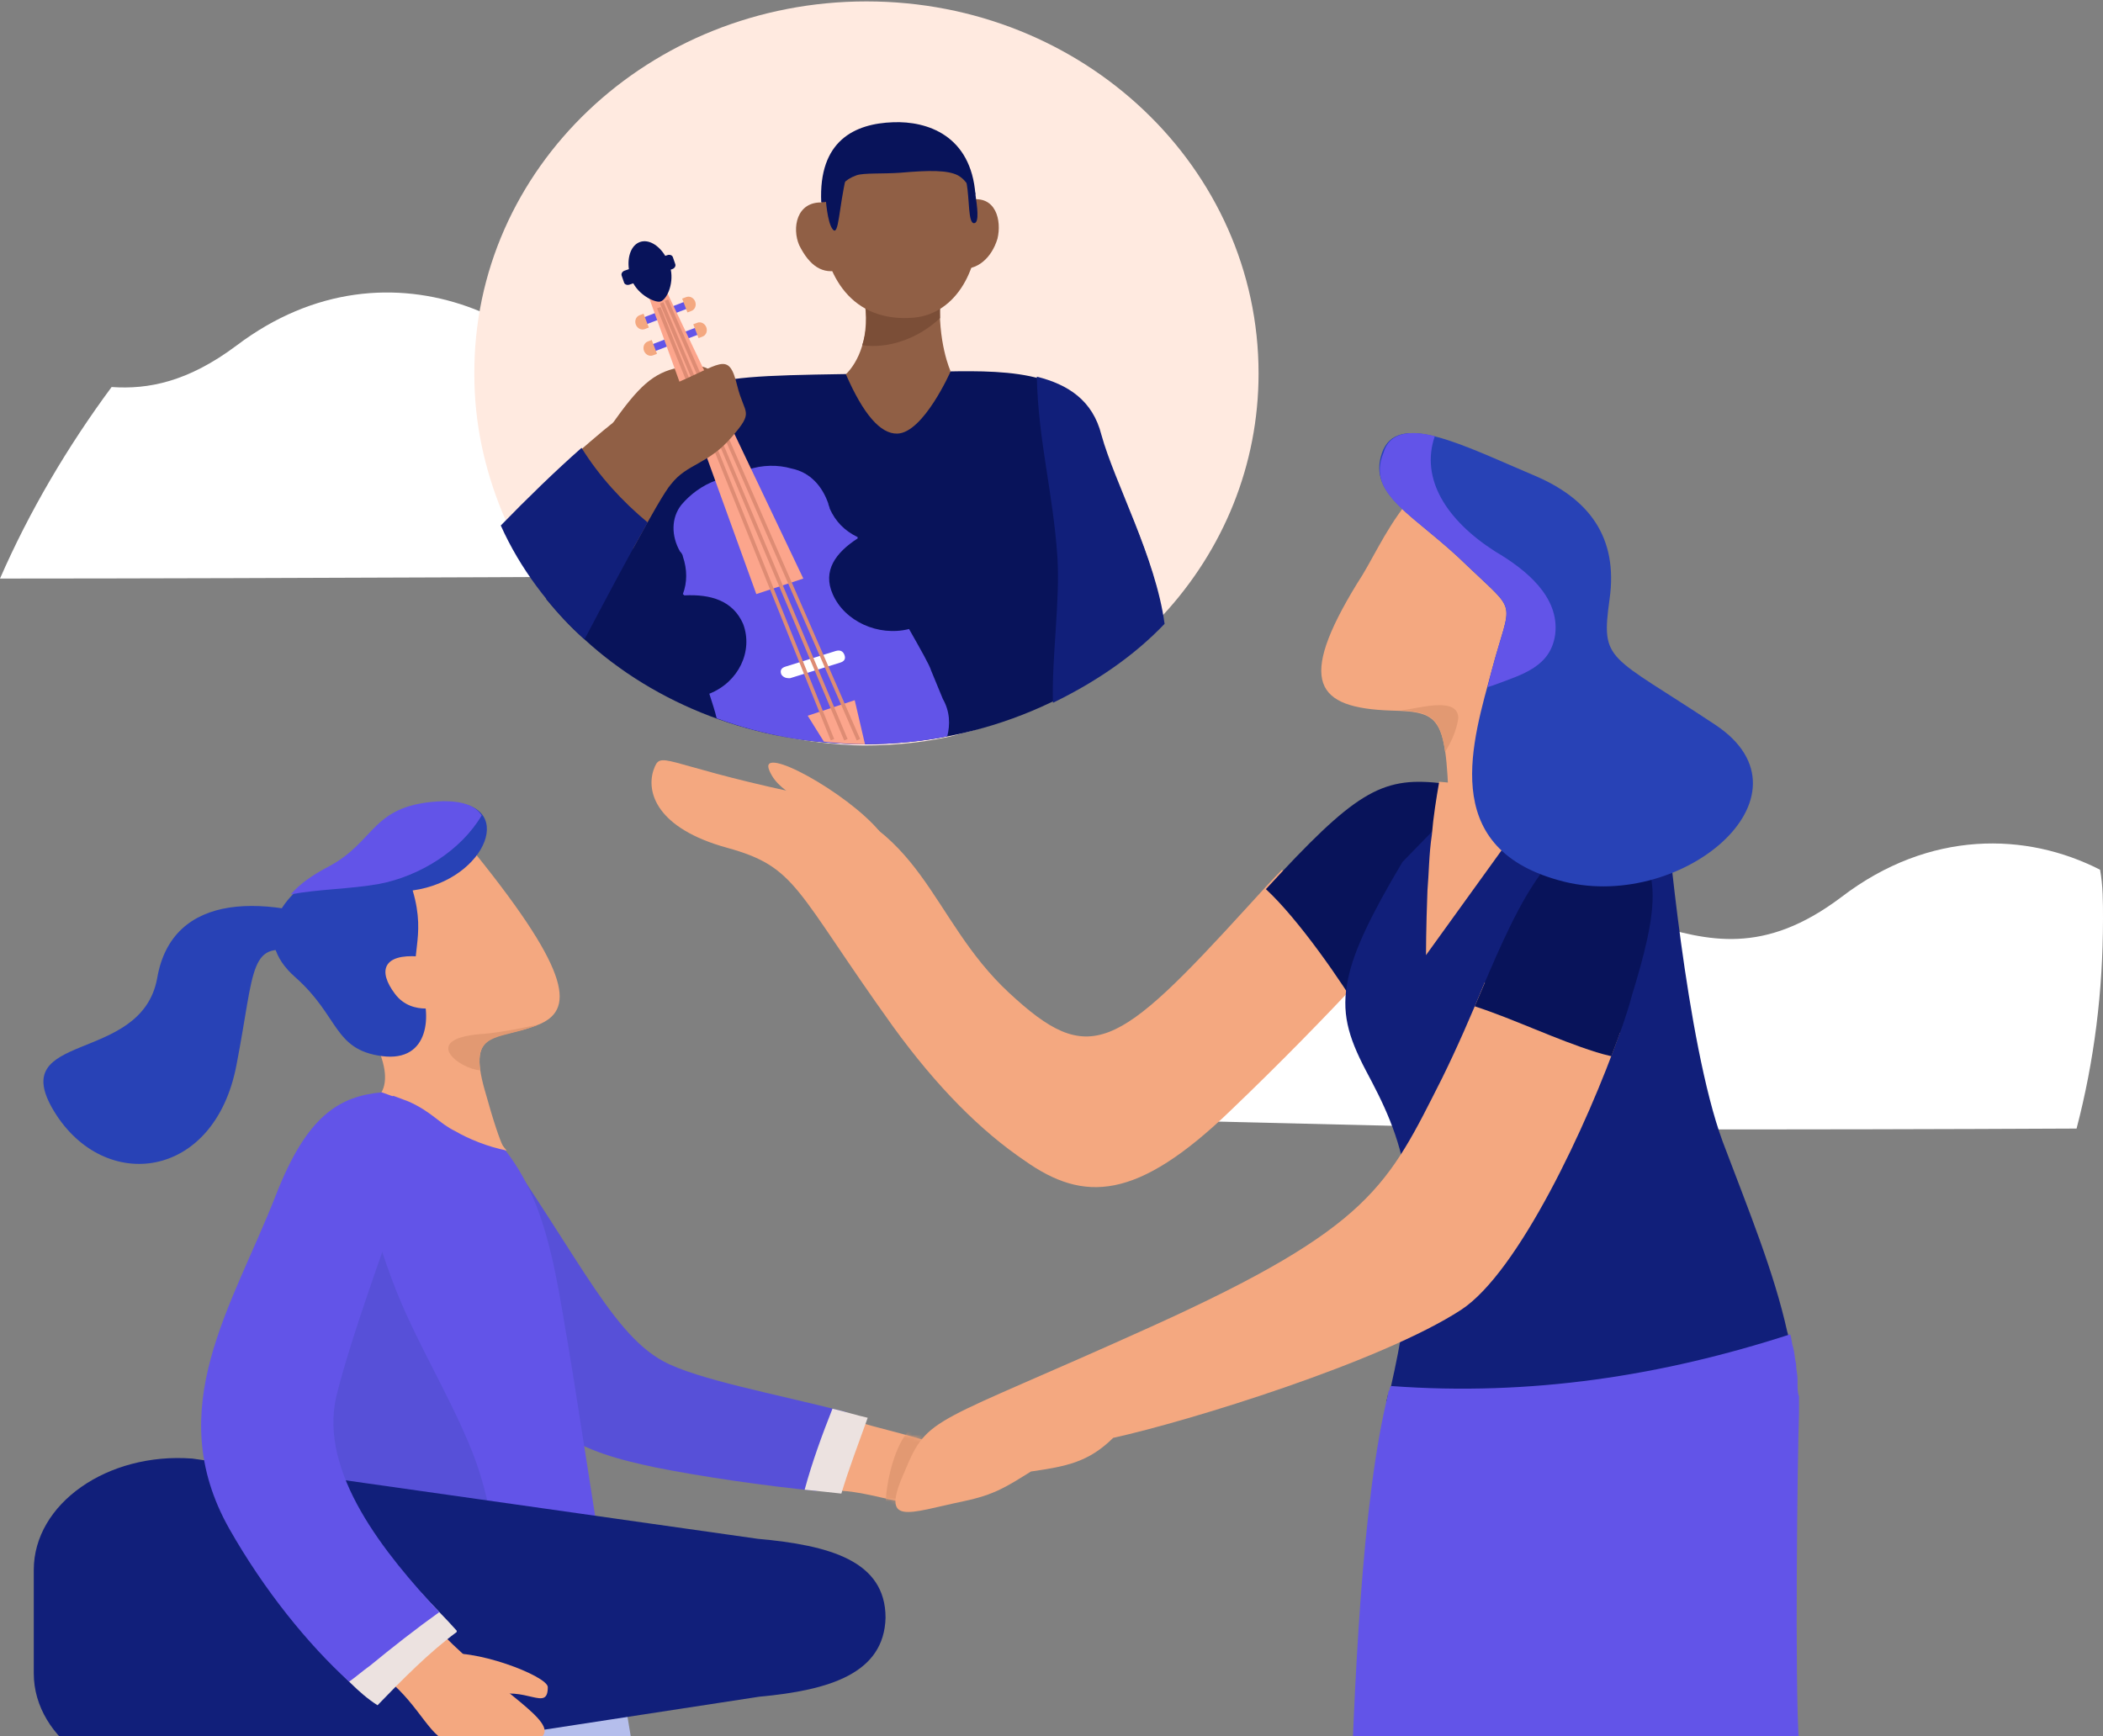 <svg xmlns="http://www.w3.org/2000/svg" xmlns:xlink="http://www.w3.org/1999/xlink" width="568px" height="469px" viewBox="0 0 568 469" version="1.1">
    <rect x="0" y="0" width="568" height="469" fill="#808080" stroke="none"/>
    <title>4821D071-8A86-4FCF-B469-0D4DA2741A9A</title>
    <defs>
        <path d="M35.699,10.324 C30.145,5.43 18.44,3.496 6.541,9.41469125e-14 C3.764,6.642 2.38,11.723 1.88293825e-13,18.365 C0.794,18.365 1.984,18.365 2.777,18.714 C9.123,19.064 17.056,21.861 21.023,21.861 C28.162,21.861 34.905,20.462 38.078,18.714 C41.252,17.316 42.442,16.617 35.699,10.324 Z" id="path-1"/>
    </defs>
    <g id="Front" stroke="none" stroke-width="1" fill="none" fill-rule="evenodd">
        <g id="How-it-works" transform="translate(-772, -126)">
            <g id="banner-howitworks.af6d6992" transform="translate(772, 126)">
                <path d="M568,248.223 C568,267.8 565.62,286.678 560.86,304.856 C490.257,305.206 397.838,305.206 392.285,304.507 L276.464,301.71 C276.464,301.71 341.117,279.336 389.112,252.768 C437.106,226.199 455.352,274.093 497.397,242.28 C521.195,224.102 547.374,224.801 567.207,234.939 C568,239.134 568,243.678 568,248.223 Z" id="Path" fill="#FFFFFF" fill-rule="nonzero"/>
                <path d="M208.24,155.583 C208.24,155.583 71,156.282 0,156.282 C7.933,138.103 18.246,120.624 30.145,104.543 C40.062,105.242 50.771,103.145 63.86,93.356 C105.905,61.544 153.899,88.112 166.196,119.925 C178.492,151.388 208.24,155.583 208.24,155.583 Z" id="Path" fill="#FFFFFF" fill-rule="nonzero"/>
                <g id="Group-3" transform="translate(224.899, 384.026)">
                    <mask id="mask-2" fill="white">
                        <use xlink:href="#path-1"/>
                    </mask>
                    <use id="Path" fill="#F4A880" fill-rule="nonzero" xlink:href="#path-1"/>
                    <path d="M14.28,22.992 C14.28,16.558 16.809,5.867 20.984,2.055 C23.768,-0.486 29.571,0.777 38.393,5.844 L27.18,25.441 C18.58,28.098 14.28,27.282 14.28,22.992 Z" id="Path-3" fill="#E29972" mask="url(#mask-2)"/>
                </g>
                <path d="M228.469,381.416 C209.43,376.521 188.408,372.676 179.285,367.782 C164.212,359.741 154.692,335.62 127.72,298.913 C127.72,298.913 102.732,319.888 122.564,353.798 C142.396,387.708 157.469,392.253 177.301,396.448 C189.598,398.895 206.257,401.342 220.536,402.74 C222.519,395.05 224.899,387.708 228.469,381.416 Z" id="Path" fill="#5750D8" fill-rule="nonzero"/>
                <path d="M224.84,380.529 C222.064,387.521 219.312,395.069 217.329,402.41 C220.898,402.76 224.072,403.109 227.245,403.459 C229.228,396.817 231.98,389.618 234.36,382.976 C231.187,382.277 228.013,381.228 224.84,380.529 Z" id="Path" fill="#ECE2E0" fill-rule="nonzero"/>
                <path d="M128.514,230.744 C154.693,263.255 155.09,273.043 145.173,276.889 C134.464,281.084 126.134,277.588 130.894,294.368 C136.05,312.896 136.844,310.799 136.844,310.799 C136.844,310.799 106.302,316.742 98.766,298.214 C98.766,298.214 109.078,296.466 100.749,280.385 C92.419,264.304 70.604,255.914 85.279,240.182 C99.956,224.451 120.978,221.654 128.514,230.744 Z" id="Path" fill="#F4A880" fill-rule="nonzero"/>
                <path d="M129.704,289.125 C128.118,278.637 135.654,280.735 145.173,276.889 C145.967,276.54 136.05,278.987 129.704,279.336 C113.442,280.735 124.151,288.775 129.704,289.125 Z" id="Path" fill="#E29972" fill-rule="nonzero"/>
                <path d="M111.458,240.532 C131.687,237.736 140.017,216.061 120.184,216.76 C100.352,217.46 102.335,227.598 88.849,234.589 C75.363,241.581 67.827,253.467 79.726,263.955 C91.626,274.442 90.039,283.532 103.129,285.28 C116.218,287.028 116.615,273.743 113.441,266.402 C109.872,258.711 115.425,253.817 111.458,240.532 Z" id="Path" fill="#2842B6" fill-rule="nonzero"/>
                <path d="M102.335,238.784 C113.441,236.687 124.547,229.695 130.101,220.256 C128.514,217.809 125.341,216.411 119.788,216.411 C99.955,217.11 101.939,227.248 88.453,234.24 C84.486,236.337 80.916,238.784 78.537,241.581 C86.073,240.183 94.402,240.183 102.335,238.784 Z" id="Path" fill="#6254E8" fill-rule="nonzero"/>
                <path d="M98.369,251.719 C71.793,240.881 46.408,240.882 42.441,264.304 C38.078,287.726 1.19,278.287 14.676,300.311 C28.162,322.335 57.911,318.839 63.861,287.726 C69.017,261.158 67.034,253.467 81.313,257.662 C95.196,261.857 98.369,251.719 98.369,251.719 Z" id="Path" fill="#2842B6" fill-rule="nonzero"/>
                <path d="M113.045,258.361 C103.525,257.662 101.938,262.207 106.698,268.499 C111.458,274.792 119.788,271.646 119.788,271.646 L113.045,258.361 Z" id="Path" fill="#F4A880" fill-rule="nonzero"/>
                <path d="M92.419,450.983 C101.145,449.585 109.871,447.837 118.201,446.089 C133.67,442.943 149.536,439.797 165.006,435.951 C159.849,404.838 155.089,372.326 152.709,359.042 C147.95,330.026 143.587,309.75 117.804,295.068 C111.061,291.222 103.922,294.368 95.989,310.1 C95.592,310.799 95.195,311.498 94.799,312.547 C92.022,318.14 89.246,325.482 86.073,334.221 C78.536,356.595 82.106,410.082 86.073,446.788 C88.056,448.187 90.039,449.585 92.419,450.983 Z" id="Path" fill="#6254E8" fill-rule="nonzero"/>
                <path d="M126.134,471.609 C111.855,464.267 98.369,455.877 86.073,446.788 C82.106,409.732 78.536,356.595 86.073,334.221 C88.849,325.482 92.022,318.14 94.799,312.547 C95.195,311.848 95.592,311.148 95.989,310.1 C98.369,321.986 101.542,334.221 105.905,345.758 C111.855,361.839 121.374,376.521 127.721,392.602 C137.637,418.472 134.86,445.39 126.134,471.609 Z" id="Path" fill="#5750D8" fill-rule="nonzero"/>
                <path d="M174.128,491.536 C141.603,481.048 111.855,466.016 86.073,446.788 C86.073,446.439 86.073,446.439 86.073,446.089 C109.078,444.341 132.877,444.341 155.089,443.642 C158.659,443.642 162.229,443.293 166.195,443.293 C168.972,461.471 172.145,479.3 174.128,491.536 Z" id="Path" fill="#B5BEEC" fill-rule="nonzero"/>
                <path d="M136.844,310.799 C132.084,304.856 126.531,297.864 118.201,292.97 C115.028,291.222 107.095,292.97 103.525,295.067 C103.525,295.067 103.525,295.067 103.128,295.067 C105.905,295.767 108.285,296.815 110.268,297.515 C116.615,300.311 118.598,303.457 122.961,305.555 C126.531,307.653 131.687,309.75 136.844,310.799 Z" id="Path" fill="#F4A880" fill-rule="nonzero"/>
                <path d="M205.067,458.325 L52.358,481.747 C29.352,483.845 9.123,469.862 9.123,452.033 L9.123,424.066 C9.123,406.237 28.955,392.253 51.961,394.001 L204.67,415.675 C224.106,417.423 239.179,421.618 239.179,437 C238.782,452.033 224.106,456.577 205.067,458.325 Z" id="Path" fill="#111F7A" fill-rule="nonzero"/>
                <path d="M119.519,441.474 C119.122,441.125 112.302,447.128 104.37,453.421 C113.889,461.112 116.218,470.211 122.564,470.91 C137.637,472.658 142.397,473.357 146.363,469.162 C150.726,464.967 134.988,457.206 119.519,441.474 Z" id="Path" fill="#F4A880" fill-rule="nonzero"/>
                <path d="M101.965,460.637 C108.708,453.646 115.821,446.439 123.357,440.846 C123.357,440.846 123.357,440.846 123.357,440.496 C120.581,437.35 117.011,433.854 113.838,430.358 C108.682,434.204 103.128,437.35 97.575,440.846 C94.402,442.943 90.832,445.041 87.659,447.138 C92.419,452.382 96.829,457.362 101.965,460.637 Z" id="Path" fill="#ECE2E0" fill-rule="nonzero"/>
                <path d="M119,447 C127.377,444.847 147.955,452.736 147.955,455.739 C147.955,462.598 141.95,455.129 132.431,458.275 L119,447 Z" id="Path" fill="#F4A880" fill-rule="nonzero"/>
                <path d="M103.129,295.068 C91.626,296.117 82.9,301.36 74.57,322.685 C62.67,353.099 43.631,380.367 61.877,412.879 C71.397,429.659 83.182,444.135 94.289,454.273 C96.272,452.875 97.972,451.333 99.955,449.935 C105.905,445.041 112.301,440.024 118.647,435.479 C103.971,419.747 86.073,397.846 90.832,377.221 C94.799,360.79 107.492,325.832 114.631,307.303 C112.648,304.157 111.062,300.661 109.475,297.515 C108.285,296.816 105.905,296.117 103.129,295.068 Z" id="Path" fill="#6254E8" fill-rule="nonzero"/>
                <path d="M346.274,234.939 C343.497,237.736 340.324,241.231 337.151,244.727 C301.452,283.881 294.313,288.426 272.497,268.15 C250.681,247.874 249.888,221.655 214.19,213.964 C178.492,206.273 178.492,202.427 176.508,208.021 C174.525,213.964 177.302,223.752 196.341,228.996 C215.38,234.24 214.586,240.183 241.162,277.239 C253.061,293.669 264.961,305.555 276.86,313.596 C292.726,324.783 307.005,324.433 332.391,299.962 C346.274,286.678 357.776,274.792 367.296,264.654 C361.346,254.516 354.207,244.378 346.274,234.939 Z" id="Path" fill="#F4A880" fill-rule="nonzero"/>
                <path d="M393.078,218.508 C390.698,216.76 389.508,213.964 389.905,211.516 C389.508,211.516 389.111,211.516 388.715,211.516 C372.849,209.769 365.709,214.313 341.91,240.183 C350.636,248.223 362.536,265.353 368.089,274.792 C368.486,274.092 368.089,267.45 368.486,266.751 C376.815,257.312 379.592,247.174 385.541,240.183 C393.078,231.443 398.631,224.801 402.201,220.606 C398.631,220.955 395.458,220.606 393.078,218.508 Z" id="Path" fill="#08135A" fill-rule="nonzero"/>
                <path d="M237.538,224.554 C228.812,214.067 204.616,200.782 207.79,208.124 C210.963,215.814 220.879,215.115 218.499,224.554 C215.723,233.643 237.538,224.554 237.538,224.554 Z" id="Path" fill="#F4A880" fill-rule="nonzero"/>
                <path d="M375.626,374.774 C375.626,375.123 375.626,375.473 375.229,375.822 C375.229,376.172 375.229,376.522 374.832,376.871 C374.832,377.57 374.436,378.27 374.436,378.619 C398.235,383.513 424.413,380.717 448.212,377.221 C460.508,375.473 472.804,372.676 484.307,368.831 C484.307,368.481 484.307,368.131 484.307,367.782 C484.307,366.384 483.911,364.985 483.514,363.237 C483.117,362.188 483.117,360.79 482.721,359.741 C479.151,343.66 472.408,327.23 465.268,308.352 C455.352,281.434 450.196,220.955 450.196,220.955 L414.497,216.411 L406.168,215.362 L397.045,214.313 L385.939,225.5 L378.799,232.841 C370.469,246.825 365.71,256.613 364.123,264.304 C362.14,273.393 364.123,280.036 368.883,289.125 C378.006,306.255 387.129,324.433 375.626,374.774 Z" id="Path" fill="#111F7A" fill-rule="nonzero"/>
                <path d="M485.894,470.947 C441.313,480.782 414.894,479.65 369.676,493.284 C368.089,493.983 366.106,494.332 364.519,494.682 C365.709,455.878 367.797,405.166 374.937,376.5 C374.937,376.15 374.937,375.801 375.334,375.451 C375.334,375.101 375.334,374.752 375.73,374.402 C413.412,377.199 449.006,371.627 483.514,360.441 C483.911,361.489 483.911,362.888 484.307,363.936 C484.704,365.335 484.704,366.733 485.101,368.481 C485.101,369.879 485.497,371.278 485.497,372.676 C485.497,373.026 485.497,373.375 485.497,373.725 C485.497,374.774 485.497,376.172 485.894,377.221 C485.894,378.619 485.894,380.017 485.894,381.765 C485.497,392.603 484.704,455.215 485.894,470.947 Z" id="Path" fill="#6254E8" fill-rule="nonzero"/>
                <path d="M414.894,216.761 L385.146,258.012 C385.146,258.012 385.146,250.671 385.542,240.532 C385.939,235.988 385.939,230.744 386.732,225.5 C387.129,220.606 387.922,215.712 388.715,211.167 C393.872,211.517 399.822,212.915 407.755,214.313 C407.755,214.313 407.358,214.663 406.565,215.362 L414.894,216.761 Z" id="Path" fill="#F4A880" fill-rule="nonzero"/>
                <path d="M401.011,265.353 C397.441,274.093 393.475,283.182 389.508,291.223 C374.832,320.239 370.469,331.425 310.972,358.344 C251.475,385.262 250.681,382.115 244.335,397.497 C237.592,412.529 245.128,408.684 260.201,405.538 C268.531,403.79 271.704,401.692 278.447,397.497 C287.966,396.099 293.916,395.05 300.659,388.408 C321.285,383.863 373.246,367.782 394.665,353.799 C410.134,343.661 428.776,303.808 437.503,278.987 C425.207,274.443 413.307,269.548 401.011,265.353 Z" id="Path" fill="#F4A880" fill-rule="nonzero"/>
                <path d="M431.156,284.231 C432.346,284.58 433.625,284.964 435.212,285.314 C437.592,279.021 439.486,273.743 440.676,269.199 C447.419,247.175 451.385,228.996 433.536,226.199 C418.464,223.752 408.628,247.362 398.315,271.833 C409.025,275.329 420.05,280.735 431.156,284.231 Z" id="Path" fill="#08135A" fill-rule="nonzero"/>
                <path d="M379.592,136.355 C373.642,144.046 370.469,151.737 366.502,157.68 C350.24,184.249 355.396,191.241 375.625,191.94 C389.905,192.289 390.698,193.688 391.491,223.403 C391.491,223.403 412.514,227.248 424.413,220.256 C424.413,220.256 408.547,201.029 413.307,187.046 C418.067,173.062 439.089,145.095 419.257,133.559 C399.424,122.022 389.111,123.77 379.592,136.355 Z" id="Path" fill="#F4A880" fill-rule="nonzero"/>
                <path d="M378.402,191.939 C385.938,192.289 389.111,193.687 390.301,203.126 C392.285,199.98 393.474,196.834 393.871,194.037 C393.871,188.094 383.558,191.24 378.402,191.939 Z" id="Path" fill="#E29972" fill-rule="nonzero"/>
                <path d="M414.1,128.317 C395.061,120.276 377.212,110.838 373.246,122.374 C369.279,133.91 382.369,139.154 396.251,152.788 C410.134,166.072 408.151,161.528 402.994,180.755 C397.838,199.982 388.318,228.648 420.843,237.738 C453.368,247.176 492.24,215.014 463.285,195.787 C434.329,176.56 432.346,179.007 434.726,161.877 C437.106,145.097 429.173,134.609 414.1,128.317 Z" id="Path" fill="#2842B6" fill-rule="nonzero"/>
                <path d="M396.252,152.786 C410.134,166.07 408.151,161.525 402.995,180.753 C402.598,182.151 402.201,183.899 401.805,185.647 C402.598,185.297 402.995,185.297 403.788,184.948 C411.324,182.151 418.86,180.054 420.05,171.314 C421.24,161.176 412.118,153.835 403.788,148.94 C390.699,140.55 383.559,129.363 387.525,117.827 C380.782,116.079 375.229,116.778 373.643,122.372 C368.883,133.908 382.369,139.152 396.252,152.786 Z" id="Path" fill="#6254E8" fill-rule="nonzero"/>
                <path d="M339.927,100.879 C339.927,125.629 330.408,148.504 314.145,166.128 C306.609,174.378 297.486,181.504 287.57,187.128 C279.637,191.628 270.91,195.004 261.788,197.629 C259.804,198.003 257.821,198.754 255.838,199.128 C248.698,200.628 241.162,201.379 233.626,201.379 L233.229,201.379 C229.262,201.379 225.693,201.004 222.123,200.628 C212.207,199.504 202.687,197.253 193.961,193.879 C180.475,188.629 168.179,180.753 158.262,171.004 C154.296,167.253 151.123,163.503 147.949,159.379 C142.793,153.004 138.827,145.879 135.653,138.379 C130.894,126.754 128.117,114.378 128.117,101.254 C127.72,45.379 175.318,0.379 234.022,0.379 C292.726,0.379 339.927,45.379 339.927,100.879 Z" id="Path" fill="#FFEAE0" fill-rule="nonzero"/>
                <path d="M314.145,168.168 C294.709,188.094 265.754,201.029 233.625,201.029 C203.877,201.029 176.905,190.192 157.866,172.713 C153.899,169.217 150.726,165.721 147.553,161.875 C149.139,151.038 154.692,138.803 165.402,126.917 C186.821,102.446 183.251,101.746 228.072,101.047 C228.469,101.047 229.262,101.047 229.659,101.047 L229.659,101.397 C236.005,108.389 244.731,106.291 252.268,102.096 C253.061,101.746 253.458,101.047 253.854,100.348 C254.251,100.348 255.044,100.348 255.441,100.348 C273.29,99.999 292.329,100.348 296.692,117.478 C301.055,130.413 312.162,150.689 314.145,168.168 Z" id="Path" fill="#08135A" fill-rule="nonzero"/>
                <path d="M297.486,117.478 C295.106,108.039 288.363,103.844 280.033,101.746 C280.43,119.226 284.396,132.86 285.586,150.339 C286.379,162.225 284,177.957 284.396,189.842 C295.899,184.249 306.212,177.257 314.541,168.518 C312.162,150.689 301.055,130.413 297.486,117.478 Z" id="Path" fill="#111F7A" fill-rule="nonzero"/>
                <path d="M165.006,115.031 C172.542,104.194 176.508,100.698 183.251,99.299 C189.994,97.901 195.548,99.299 190.391,106.641 C185.235,113.982 165.006,115.031 165.006,115.031 Z" id="Path" fill="#905F45" fill-rule="nonzero"/>
                <path d="M255.838,198.932 C248.698,200.33 241.162,201.029 233.625,201.029 C219.346,201.029 205.86,198.582 193.564,194.037 C193.167,192.289 192.374,189.842 191.581,187.395 C199.514,184.249 203.48,175.859 200.704,168.517 C197.927,162.225 191.977,160.477 184.838,160.827 C184.838,160.827 184.838,160.827 184.441,160.477 C185.631,157.331 185.631,153.835 184.441,150.339 C184.441,149.989 184.044,149.29 183.648,148.941 C181.268,144.746 181.268,139.851 184.044,136.355 C186.424,133.559 189.597,131.112 193.564,129.713 L201.894,126.917 C205.86,125.518 210.223,125.518 213.793,126.567 C218.949,127.616 222.123,131.461 223.709,136.006 C223.709,136.355 224.106,137.055 224.106,137.404 C225.692,140.9 228.072,143.347 231.642,145.095 L231.642,145.445 C225.692,149.29 222.123,154.184 224.899,160.477 C228.072,167.818 237.195,172.013 245.525,169.916 C248.698,175.509 251.078,179.704 251.475,181.103 L254.648,188.793 C256.631,192.289 256.631,195.785 255.838,198.932 Z" id="Path" fill="#6254E8" fill-rule="nonzero"/>
                <g id="Group-4" transform="translate(181.434, 88.142) rotate(-21) translate(-181.434, -88.142) translate(171.934, 81.642)" fill-rule="nonzero">
                    <polygon id="Path" fill="#6254E8" points="15.179 1.54 2.179 1.54 2.179 3.54 15.179 3.54"/>
                    <polygon id="Path" fill="#6254E8" points="15.471 9.15 2.471 9.15 2.471 11.15 15.471 11.15"/>
                    <path d="M2.439,0.595 L3.606,0.595 L3.606,4.595 L2.439,4.595 C1.426,4.595 0.606,3.7 0.606,2.595 C0.606,1.491 1.426,0.595 2.439,0.595 Z" id="Path" fill="#F4A880"/>
                    <path d="M1.956,8.013 L3.123,8.013 L3.123,12.013 L1.956,12.013 C0.943,12.013 0.123,11.118 0.123,10.013 C0.123,8.909 0.943,8.013 1.956,8.013 Z" id="Path" fill="#F4A880"/>
                    <path d="M15.966,0.528 L14.8,0.528 L14.8,4.528 L15.966,4.528 C16.979,4.528 17.8,3.633 17.8,2.528 C17.8,1.424 16.979,0.528 15.966,0.528 Z" id="Path" fill="#F4A880"/>
                    <path d="M16.283,8.075 L15.116,8.075 L15.116,12.075 L16.283,12.075 C17.296,12.075 18.116,11.18 18.116,10.075 C18.116,8.971 17.296,8.075 16.283,8.075 Z" id="Path" fill="#F4A880"/>
                </g>
                <polygon id="Path" fill="#FCA58C" fill-rule="nonzero" points="216.967 156.282 204.274 160.477 174.922 79.373 179.682 77.975"/>
                <path d="M175.662,65 C178.08,65 180.134,67.412 180.87,70.764 L181.502,70.764 C182.165,70.764 182.703,71.212 182.703,71.764 L182.703,73.764 C182.703,74.316 182.165,74.764 181.502,74.764 L181.074,74.765 C180.51,78.869 177.347,82.056 175.662,81.999 C174.366,81.999 170.994,78.961 170.291,74.965 L169.2,74.965 C168.537,74.965 168,74.517 168,73.965 L168,73.965 L168,71.965 C168,71.413 168.537,70.965 169.2,70.965 L169.2,70.965 L170.41,70.964 C171.109,67.508 173.196,65 175.662,65 Z" id="Combined-Shape" fill="#08135A" fill-rule="nonzero" transform="translate(175.351, 73.5) rotate(-19) translate(-175.351, -73.5) "/>
                <path d="M213,183.2 C212.206,183.2 211.413,182.85 211.016,182.151 C210.62,181.102 211.016,180.403 212.206,180.054 L225.692,175.859 C226.882,175.509 227.676,175.859 228.072,176.907 C228.469,177.956 228.072,178.655 226.882,179.005 L213.396,183.2 L213,183.2 Z" id="Path" fill="#FFFFFF" fill-rule="nonzero"/>
                <path d="M233.625,201.029 C229.659,201.029 226.089,200.679 222.519,200.33 L218.156,193.338 L230.849,189.143 L233.625,201.029 Z" id="Path" fill="#FCA58C" fill-rule="nonzero"/>
                <line x1="177.936" y1="83.111" x2="224.843" y2="199.824" id="Path-2" stroke="#DE8C74"/>
                <line x1="178.71" y1="81.808" x2="228.469" y2="199.824" id="Path-2-Copy" stroke="#DE8C74"/>
                <line x1="179.993" y1="81.085" x2="231.853" y2="199.824" id="Path-2-Copy-2" stroke="#DE8C74"/>
                <path d="M170.955,148.242 C175.715,139.502 179.682,132.51 181.268,130.762 C185.631,125.169 191.184,125.518 197.531,118.177 C203.877,110.836 201.1,112.234 199.117,104.194 C196.737,94.405 194.754,98.6 180.871,104.194 C174.128,106.99 165.402,113.982 155.883,122.372 C159.453,131.461 164.212,140.551 170.955,148.242 Z" id="Path" fill="#905F45" fill-rule="nonzero"/>
                <path d="M157.072,120.974 C149.933,127.266 142.396,134.608 135.257,141.949 C140.413,153.485 148.346,163.973 157.866,172.713 C163.022,162.924 169.765,150.213 174.922,141.124 C168.179,135.531 161.832,128.665 157.072,120.974 Z" id="Path" fill="#111F7A" fill-rule="nonzero"/>
                <path d="M233.311,80.216 C235.295,91.053 231.642,97.96 228.469,101.106 C228.469,101.106 242.461,104.475 256.741,100.28 C256.741,100.28 253.144,92.451 253.937,79.866 C255.127,67.281 233.311,80.216 233.311,80.216 Z" id="Path" fill="#905F45" fill-rule="nonzero"/>
                <path d="M232.883,93.257 C240.419,94.306 248.352,91.159 253.905,85.916 C253.905,83.818 253.905,81.721 253.905,79.273 C255.095,66.688 233.28,79.623 233.28,79.623 C234.47,85.566 234.073,89.761 232.883,93.257 Z" id="Path" fill="#7B4E37" fill-rule="nonzero"/>
                <path d="M264.25,58.192 C265.043,72.525 258.3,84.76 246.797,85.809 C230.138,87.208 222.602,74.622 221.809,60.289 C221.015,45.956 229.742,33.721 241.244,33.371 C253.144,32.672 263.06,43.859 264.25,58.192 Z" id="Path" fill="#905F45" fill-rule="nonzero"/>
                <path d="M243.228,46.655 C251.161,45.956 255.92,45.956 258.697,47.354 C261.87,49.102 262.267,52.598 263.457,52.598 C262.267,36.517 250.367,32.672 241.244,33.021 C230.932,33.371 221.015,37.916 221.809,54.696 C227.758,54.346 224.585,49.801 231.328,47.354 C233.312,46.655 238.468,47.005 243.228,46.655 Z" id="Path" fill="#08135A" fill-rule="nonzero"/>
                <path d="M233.312,61.338 C234.501,66.232 231.725,71.476 226.965,72.874 C222.205,74.273 218.636,71.825 215.859,66.232 C213.876,61.687 215.066,54.346 222.205,54.696 C226.965,55.045 232.122,56.094 233.312,61.338 Z" id="Path" fill="#905F45" fill-rule="nonzero"/>
                <path d="M251.557,62.037 C250.764,67.281 254.334,71.825 259.093,72.524 C263.853,73.223 267.82,69.728 269.406,64.484 C270.596,59.59 269.01,52.598 261.87,53.996 C257.11,55.045 252.35,57.143 251.557,62.037 Z" id="Path" fill="#905F45" fill-rule="nonzero"/>
                <path d="M256.741,100.348 C256.741,100.348 249.408,116.95 242.352,117.128 C237.801,117.243 233.173,111.902 228.469,101.106 C233.626,101.106 239.179,100.348 245.922,100.348 C249.095,100.348 253.172,100.697 256.741,100.348 Z" id="Path" fill="#905F45" fill-rule="nonzero"/>
                <path d="M228.552,47.704 C226.568,56.094 226.568,63.785 224.982,62.037 C223.395,60.289 222.998,53.297 222.998,53.297 L228.552,47.704 Z" id="Path" fill="#08135A" fill-rule="nonzero"/>
                <path d="M261.077,49.452 C261.871,53.996 261.474,60.289 263.061,60.289 C264.647,60.289 263.854,55.395 263.457,52.598 C263.268,49.898 261.077,49.452 261.077,49.452 Z" id="Path" fill="#08135A" fill-rule="nonzero"/>
            </g>
        </g>
    </g>
</svg>